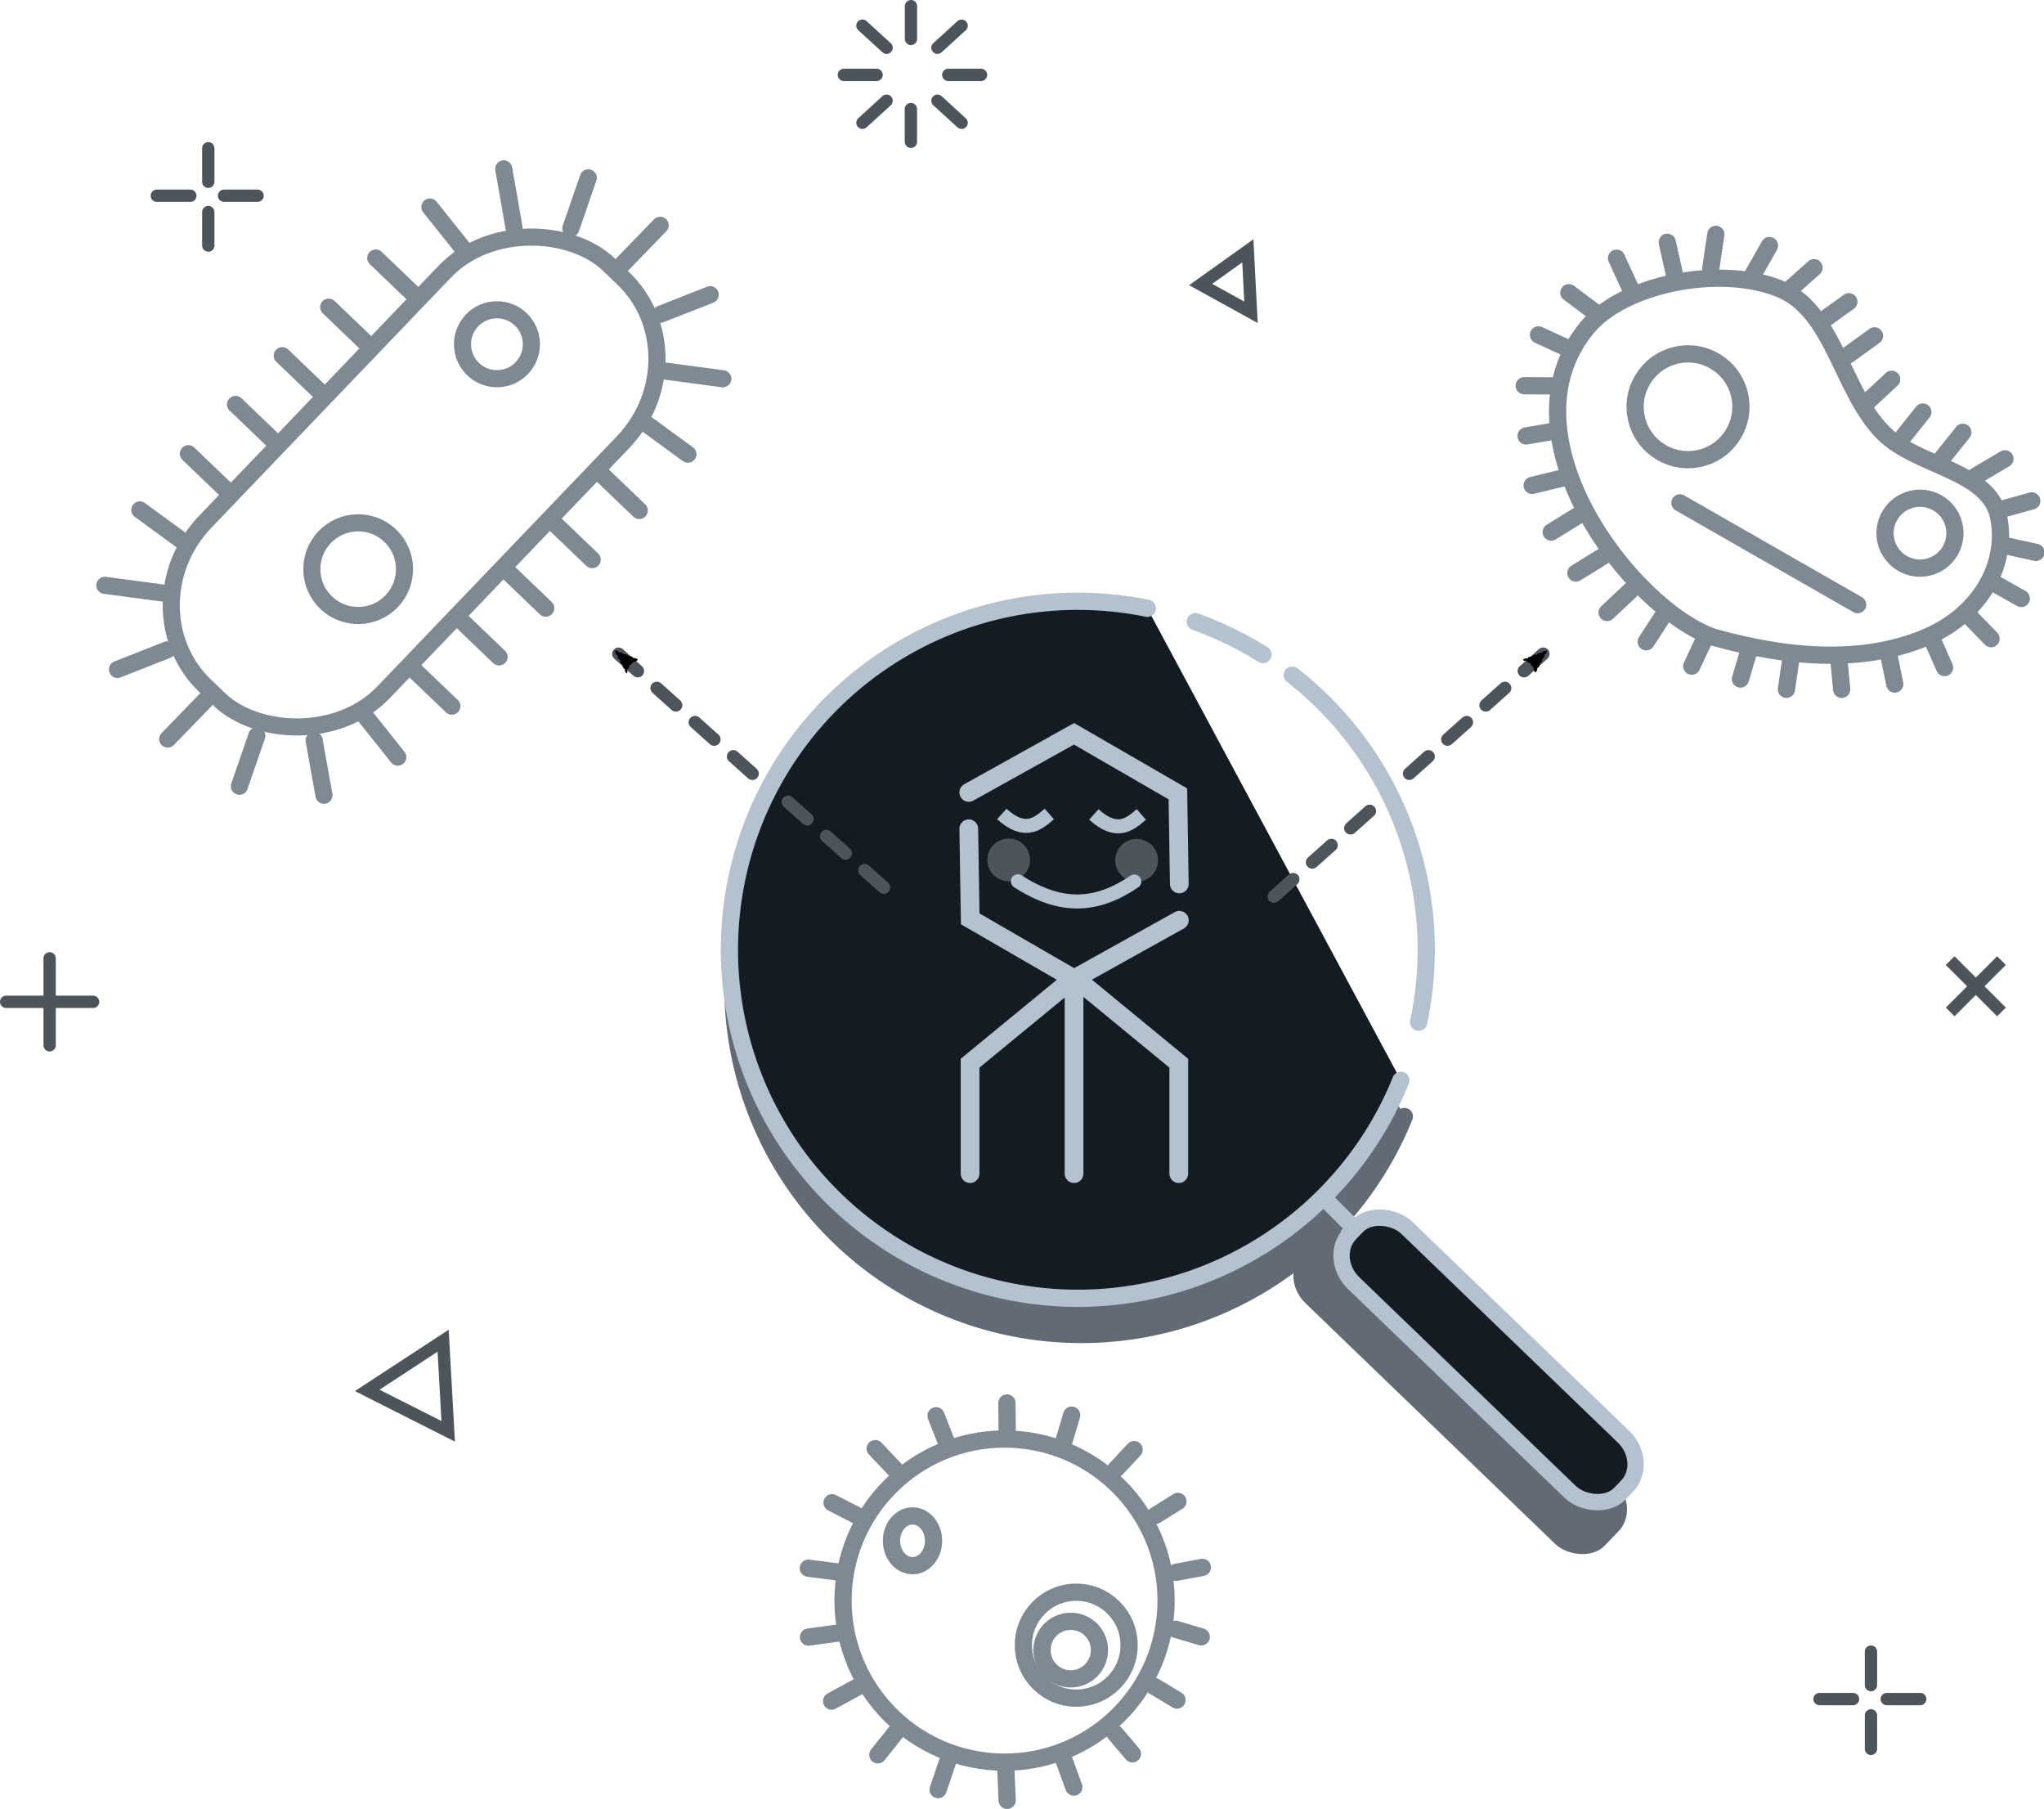 <?xml version="1.0" encoding="UTF-8" standalone="no"?>
<!-- Created with Inkscape (http://www.inkscape.org/) -->

<svg
   width="95.632mm"
   height="84.613mm"
   viewBox="0 0 95.632 84.613"
   version="1.1"
   id="svg5"
   xmlns="http://www.w3.org/2000/svg"
   xmlns:svg="http://www.w3.org/2000/svg">
  <defs
     id="defs2">
    <marker
       style="overflow:visible"
       id="Arrow1Mend"
       refX="0"
       refY="0"
       orient="auto">
      <path
         transform="matrix(-0.4,0,0,-0.4,-4,0)"
         style="fill:context-stroke;fill-rule:evenodd;stroke:context-stroke;stroke-width:1pt"
         d="M 0,0 5,-5 -12.5,0 5,5 Z"
         id="path55276" />
    </marker>
    <marker
       style="overflow:visible"
       id="Arrow2Mstart"
       refX="0"
       refY="0"
       orient="auto">
      <path
         transform="scale(0.6)"
         d="M 8.719,4.034 -2.207,0.016 8.719,-4.002 c -1.745,2.372 -1.735,5.617 -6e-7,8.035 z"
         style="fill:context-stroke;fill-rule:evenodd;stroke:context-stroke;stroke-width:0.625;stroke-linejoin:round"
         id="path55291" />
    </marker>
    <marker
       style="overflow:visible"
       id="Arrow1Sstart"
       refX="0"
       refY="0"
       orient="auto">
      <path
         transform="matrix(0.2,0,0,0.2,1.2,0)"
         style="fill:context-stroke;fill-rule:evenodd;stroke:context-stroke;stroke-width:1pt"
         d="M 0,0 5,-5 -12.5,0 5,5 Z"
         id="path55279" />
    </marker>
    <marker
       style="overflow:visible"
       id="Arrow1Send"
       refX="0"
       refY="0"
       orient="auto">
      <path
         transform="matrix(-0.2,0,0,-0.2,-1.2,0)"
         style="fill:context-stroke;fill-rule:evenodd;stroke:context-stroke;stroke-width:1pt"
         d="M 0,0 5,-5 -12.5,0 5,5 Z"
         id="path55282" />
    </marker>
    <marker
       style="overflow:visible"
       id="Arrow1Lend"
       refX="0"
       refY="0"
       orient="auto">
      <path
         transform="matrix(-0.8,0,0,-0.8,-10,0)"
         style="fill:context-stroke;fill-rule:evenodd;stroke:context-stroke;stroke-width:1pt"
         d="M 0,0 5,-5 -12.5,0 5,5 Z"
         id="path55270" />
    </marker>
    <marker
       style="overflow:visible"
       id="EmptyDiamondSstart"
       refX="0"
       refY="0"
       orient="auto">
      <path
         transform="matrix(0.2,0,0,0.2,1.2,0)"
         style="fill:context-fill;fill-rule:evenodd;stroke:context-stroke;stroke-width:1pt"
         d="M 0,-7.071 -7.071,0 0,7.071 7.071,0 Z"
         id="path55388" />
    </marker>
    <marker
       style="overflow:visible"
       id="DotM"
       refX="0"
       refY="0"
       orient="auto">
      <path
         transform="matrix(0.4,0,0,0.4,2.96,0.4)"
         style="fill:context-stroke;fill-rule:evenodd;stroke:context-stroke;stroke-width:1pt"
         d="m -2.5,-1 c 0,2.76 -2.24,5 -5,5 -2.76,0 -5,-2.24 -5,-5 0,-2.76 2.24,-5 5,-5 2.76,0 5,2.24 5,5 z"
         id="path55331" />
    </marker>
    <marker
       style="overflow:visible"
       id="Arrow1Mstart"
       refX="0"
       refY="0"
       orient="auto">
      <path
         transform="matrix(0.4,0,0,0.4,4,0)"
         style="fill:context-stroke;fill-rule:evenodd;stroke:context-stroke;stroke-width:1pt"
         d="M 0,0 5,-5 -12.5,0 5,5 Z"
         id="path55273" />
    </marker>
    <marker
       style="overflow:visible"
       id="Arrow2Lstart"
       refX="0"
       refY="0"
       orient="auto">
      <path
         transform="matrix(1.1,0,0,1.1,1.1,0)"
         d="M 8.719,4.034 -2.207,0.016 8.719,-4.002 c -1.745,2.372 -1.735,5.617 -6e-7,8.035 z"
         style="fill:context-stroke;fill-rule:evenodd;stroke:context-stroke;stroke-width:0.625;stroke-linejoin:round"
         id="path55285" />
    </marker>
    <rect
       x="99.97"
       y="439.884"
       width="828.957"
       height="208.044"
       id="rect51939" />
  </defs>
  <g
     id="g62065">
    <g
       id="g3209">
      <path
         style="fill:#626b75;fill-opacity:1;stroke:#626b75;stroke-width:0.806;stroke-linecap:round;stroke-miterlimit:4;stroke-dasharray:none;stroke-opacity:1"
         id="path42971"
         d="M 65.704,52.225 A 16.3,16.301 0 0 1 45.418,61.577 16.3,16.301 0 0 1 34.845,41.9 16.3,16.301 0 0 1 53.84,30.145" />
      <path
         style="fill:#151b23;fill-opacity:1;stroke:#b4c1cf;stroke-width:0.806;stroke-linecap:round;stroke-miterlimit:4;stroke-dasharray:none;stroke-opacity:1"
         id="path7233"
         d="M 65.542,50.532 A 16.3,16.301 0 0 1 45.256,59.884 16.3,16.301 0 0 1 34.683,40.207 16.3,16.301 0 0 1 53.678,28.452" />
      <g
         id="g10444"
         transform="rotate(-46.231,-81.505,91.744)"
         style="stroke:#818181;stroke-width:0.8;stroke-miterlimit:4;stroke-dasharray:none;stroke-opacity:1">
        <rect
           style="fill:none;stroke:#7f8994;stroke-width:0.8;stroke-linecap:round;stroke-miterlimit:4;stroke-dasharray:none;stroke-opacity:1"
           id="rect1299"
           width="27.294"
           height="11.542"
           x="24.602"
           y="110.954"
           ry="5.3"
           rx="5.547" />
        <path
           style="fill:none;stroke:#7f8994;stroke-width:0.8;stroke-linecap:round;stroke-linejoin:miter;stroke-miterlimit:4;stroke-dasharray:none;stroke-opacity:1"
           d="m 38.249,108.181 v 2.703"
           id="path3142" />
        <path
           style="fill:none;stroke:#7f8994;stroke-width:0.8;stroke-linecap:round;stroke-linejoin:miter;stroke-miterlimit:4;stroke-dasharray:none;stroke-opacity:1"
           d="m 41.391,108.181 v 2.703"
           id="path4470" />
        <path
           style="fill:none;stroke:#7f8994;stroke-width:0.8;stroke-linecap:round;stroke-linejoin:miter;stroke-miterlimit:4;stroke-dasharray:none;stroke-opacity:1"
           d="m 35.091,108.181 v 2.703"
           id="path4472" />
        <path
           style="fill:none;stroke:#7f8994;stroke-width:0.8;stroke-linecap:round;stroke-linejoin:miter;stroke-miterlimit:4;stroke-dasharray:none;stroke-opacity:1"
           d="m 31.899,108.181 v 2.703"
           id="path4474" />
        <path
           style="fill:none;stroke:#7f8994;stroke-width:0.8;stroke-linecap:round;stroke-linejoin:miter;stroke-miterlimit:4;stroke-dasharray:none;stroke-opacity:1"
           d="m 44.574,108.181 v 2.703"
           id="path4476" />
        <path
           style="fill:none;stroke:#7f8994;stroke-width:0.8;stroke-linecap:round;stroke-linejoin:miter;stroke-miterlimit:4;stroke-dasharray:none;stroke-opacity:1"
           d="m 48.049,108.36 -0.332,2.476"
           id="path4478" />
        <path
           style="fill:none;stroke:#7f8994;stroke-width:0.8;stroke-linecap:round;stroke-linejoin:miter;stroke-miterlimit:4;stroke-dasharray:none;stroke-opacity:1"
           d="m 51.727,109.621 -1.662,2.263"
           id="path4480" />
        <path
           style="fill:none;stroke:#7f8994;stroke-width:0.8;stroke-linecap:round;stroke-linejoin:miter;stroke-miterlimit:4;stroke-dasharray:none;stroke-opacity:1"
           d="M 54.16,112.768 51.891,113.813"
           id="path4482" />
        <path
           style="fill:none;stroke:#7f8994;stroke-width:0.8;stroke-linecap:round;stroke-linejoin:miter;stroke-miterlimit:4;stroke-dasharray:none;stroke-opacity:1"
           d="m 54.882,116.732 -2.498,-0.015"
           id="path4484" />
        <path
           style="fill:none;stroke:#7f8994;stroke-width:0.8;stroke-linecap:round;stroke-linejoin:miter;stroke-miterlimit:4;stroke-dasharray:none;stroke-opacity:1"
           d="M 24.09,116.732 21.592,116.717"
           id="path4486" />
        <path
           style="fill:none;stroke:#7f8994;stroke-width:0.8;stroke-linecap:round;stroke-linejoin:miter;stroke-miterlimit:4;stroke-dasharray:none;stroke-opacity:1"
           d="m 28.429,108.36 0.332,2.476"
           id="path4570" />
        <path
           style="fill:none;stroke:#7f8994;stroke-width:0.8;stroke-linecap:round;stroke-linejoin:miter;stroke-miterlimit:4;stroke-dasharray:none;stroke-opacity:1"
           d="m 24.751,109.621 1.601,2.187"
           id="path4572" />
        <path
           style="fill:none;stroke:#7f8994;stroke-width:0.8;stroke-linecap:round;stroke-linejoin:miter;stroke-miterlimit:4;stroke-dasharray:none;stroke-opacity:1"
           d="m 22.317,112.768 2.269,1.045"
           id="path4574" />
        <path
           style="fill:none;stroke:#7f8994;stroke-width:0.8;stroke-linecap:round;stroke-linejoin:miter;stroke-miterlimit:4;stroke-dasharray:none;stroke-opacity:1"
           d="m 38.249,125.254 v -2.703"
           id="path4678" />
        <path
           style="fill:none;stroke:#7f8994;stroke-width:0.8;stroke-linecap:round;stroke-linejoin:miter;stroke-miterlimit:4;stroke-dasharray:none;stroke-opacity:1"
           d="m 41.391,125.254 v -2.703"
           id="path4680" />
        <path
           style="fill:none;stroke:#7f8994;stroke-width:0.8;stroke-linecap:round;stroke-linejoin:miter;stroke-miterlimit:4;stroke-dasharray:none;stroke-opacity:1"
           d="m 35.091,125.254 v -2.703"
           id="path4682" />
        <path
           style="fill:none;stroke:#7f8994;stroke-width:0.8;stroke-linecap:round;stroke-linejoin:miter;stroke-miterlimit:4;stroke-dasharray:none;stroke-opacity:1"
           d="m 31.899,125.254 v -2.703"
           id="path4684" />
        <path
           style="fill:none;stroke:#7f8994;stroke-width:0.8;stroke-linecap:round;stroke-linejoin:miter;stroke-miterlimit:4;stroke-dasharray:none;stroke-opacity:1"
           d="m 44.574,125.254 v -2.703"
           id="path4686" />
        <path
           style="fill:none;stroke:#7f8994;stroke-width:0.8;stroke-linecap:round;stroke-linejoin:miter;stroke-miterlimit:4;stroke-dasharray:none;stroke-opacity:1"
           d="m 48.049,125.075 -0.332,-2.476"
           id="path4688" />
        <path
           style="fill:none;stroke:#7f8994;stroke-width:0.8;stroke-linecap:round;stroke-linejoin:miter;stroke-miterlimit:4;stroke-dasharray:none;stroke-opacity:1"
           d="m 51.727,123.814 -1.57,-2.149"
           id="path4690" />
        <path
           style="fill:none;stroke:#7f8994;stroke-width:0.8;stroke-linecap:round;stroke-linejoin:miter;stroke-miterlimit:4;stroke-dasharray:none;stroke-opacity:1"
           d="M 54.16,120.667 51.891,119.622"
           id="path4692" />
        <path
           style="fill:none;stroke:#7f8994;stroke-width:0.8;stroke-linecap:round;stroke-linejoin:miter;stroke-miterlimit:4;stroke-dasharray:none;stroke-opacity:1"
           d="m 28.429,125.075 0.332,-2.476"
           id="path4694" />
        <path
           style="fill:none;stroke:#7f8994;stroke-width:0.8;stroke-linecap:round;stroke-linejoin:miter;stroke-miterlimit:4;stroke-dasharray:none;stroke-opacity:1"
           d="m 24.751,123.814 1.535,-2.106"
           id="path4696" />
        <path
           style="fill:none;stroke:#7f8994;stroke-width:0.8;stroke-linecap:round;stroke-linejoin:miter;stroke-miterlimit:4;stroke-dasharray:none;stroke-opacity:1"
           d="M 22.317,120.667 24.587,119.622"
           id="path4698" />
        <circle
           style="fill:none;stroke:#7f8994;stroke-width:0.8;stroke-linecap:round;stroke-miterlimit:4;stroke-dasharray:none;stroke-opacity:1"
           id="path4722"
           cx="33.495"
           cy="117.655"
           r="2.168" />
        <circle
           style="fill:none;stroke:#7f8994;stroke-width:0.8;stroke-linecap:round;stroke-miterlimit:4;stroke-dasharray:none;stroke-opacity:1"
           id="circle4804"
           cx="45.584"
           cy="115.066"
           r="1.612" />
      </g>
      <rect
         style="fill:#626b75;fill-opacity:1;stroke:none;stroke-width:0.764;stroke-linecap:round;stroke-miterlimit:4;stroke-dasharray:none;stroke-opacity:1"
         id="rect35126"
         width="4.029"
         height="19.677"
         x="-1.499"
         y="84.55"
         ry="1.727"
         rx="1.555"
         transform="matrix(0.694,-0.72,0.72,0.694,0,0)" />
      <rect
         style="fill:#151b23;fill-opacity:1;stroke:#b4c1cf;stroke-width:0.764;stroke-linecap:round;stroke-miterlimit:4;stroke-dasharray:none;stroke-opacity:1"
         id="rect1289"
         width="3.589"
         height="17.528"
         x="0.741"
         y="85.521"
         ry="1.727"
         rx="1.555"
         transform="matrix(0.694,-0.72,0.72,0.694,0,0)" />
      <path
         style="fill:none;fill-opacity:1;stroke:#b4c1cf;stroke-width:0.764;stroke-linecap:butt;stroke-linejoin:miter;stroke-miterlimit:4;stroke-dasharray:none;stroke-opacity:1"
         d="m 62.035,56.127 1.358,1.358"
         id="path1760" />
      <circle
         style="fill:#4d545c;fill-opacity:1;stroke:none;stroke-width:0.6;stroke-linecap:round;stroke-linejoin:round;stroke-miterlimit:4;stroke-dasharray:1.2, 1.2;stroke-dashoffset:0;stroke-opacity:1"
         id="path56014"
         cx="47.192"
         cy="40.221"
         r="1" />
      <circle
         style="fill:#4d545c;fill-opacity:1;stroke:none;stroke-width:0.6;stroke-linecap:round;stroke-linejoin:round;stroke-miterlimit:4;stroke-dasharray:1.2, 1.2;stroke-dashoffset:0;stroke-opacity:1"
         id="circle59923"
         cx="53.179"
         cy="40.242"
         r="1" />
      <g
         id="g55986"
         transform="translate(-0.472,0.447)">
        <path
           style="fill:none;stroke:#b4c1cf;stroke-width:0.876;stroke-linecap:round;stroke-linejoin:miter;stroke-miterlimit:4;stroke-dasharray:none;stroke-opacity:1"
           d="m 45.798,36.619 4.925,-2.742 4.858,2.809 0.067,4.213"
           id="path1105" />
        <path
           style="fill:none;stroke:#b4c1cf;stroke-width:0.876;stroke-linecap:round;stroke-linejoin:miter;stroke-miterlimit:4;stroke-dasharray:none;stroke-opacity:1"
           d="m 55.648,42.599 -4.925,2.742 -4.858,-2.809 -0.067,-4.213"
           id="path1107" />
        <path
           style="fill:none;stroke:#b4c1cf;stroke-width:0.876;stroke-linecap:round;stroke-linejoin:miter;stroke-miterlimit:4;stroke-dasharray:none;stroke-opacity:1"
           d="m 50.723,45.621 v 8.828"
           id="path1109" />
        <path
           style="fill:none;stroke:#b4c1cf;stroke-width:0.876;stroke-linecap:round;stroke-linejoin:miter;stroke-miterlimit:4;stroke-dasharray:none;stroke-opacity:1"
           d="m 50.775,45.299 4.848,3.985 v 5.165"
           id="path1111" />
        <path
           style="fill:none;stroke:#b4c1cf;stroke-width:0.876;stroke-linecap:round;stroke-linejoin:miter;stroke-miterlimit:4;stroke-dasharray:none;stroke-opacity:1"
           d="m 50.706,45.299 -4.848,3.985 v 5.165"
           id="path1114" />
        <path
           style="fill:none;stroke:#b4c1cf;stroke-width:0.657;stroke-linecap:butt;stroke-linejoin:miter;stroke-miterlimit:4;stroke-dasharray:none;stroke-opacity:1"
           d="m 47.343,37.627 c 1.054,0.951 1.647,0.503 2.223,0"
           id="path13651" />
        <path
           style="fill:none;stroke:#b4c1cf;stroke-width:0.657;stroke-linecap:butt;stroke-linejoin:miter;stroke-miterlimit:4;stroke-dasharray:none;stroke-opacity:1"
           d="m 51.649,37.648 c 1.054,0.951 1.647,0.503 2.223,0"
           id="path15261" />
        <path
           style="fill:none;stroke:#b4c1cf;stroke-width:0.657;stroke-linecap:round;stroke-linejoin:miter;stroke-miterlimit:4;stroke-dasharray:none;stroke-opacity:1"
           d="m 48.095,40.775 c 2.013,1.307 3.701,1.204 5.447,0.011"
           id="path11885" />
      </g>
      <path
         style="fill:none;fill-opacity:1;stroke:#b4c1cf;stroke-width:0.806;stroke-linecap:round;stroke-miterlimit:4;stroke-dasharray:none;stroke-opacity:1"
         id="path8943"
         d="m 55.923,29.079 a 16.3,16.301 0 0 1 3.167,1.538" />
      <path
         style="fill:none;fill-opacity:1;stroke:#4d545c;stroke-width:0.576;stroke-linecap:round;stroke-miterlimit:4;stroke-dasharray:none;stroke-opacity:1"
         id="path19838"
         d="m 17.181,65.035 1.776,-1.162 1.776,-1.162 0.118,2.119 0.118,2.119 -1.895,-0.957 z" />
      <path
         style="fill:none;fill-opacity:1;stroke:#4d545c;stroke-width:0.576;stroke-linecap:round;stroke-miterlimit:4;stroke-dasharray:none;stroke-opacity:1"
         id="path20220"
         d="m 56.174,13.309 1.104,-0.788 1.104,-0.788 0.074,1.437 0.074,1.437 -1.178,-0.649 z" />
      <path
         style="fill:none;stroke:#4d545c;stroke-width:0.576;stroke-linecap:round;stroke-linejoin:miter;stroke-miterlimit:4;stroke-dasharray:none;stroke-opacity:1"
         d="m 2.322,44.826 v 4.067"
         id="path20255" />
      <path
         style="fill:none;stroke:#4d545c;stroke-width:0.576;stroke-linecap:round;stroke-linejoin:miter;stroke-miterlimit:4;stroke-dasharray:none;stroke-opacity:1"
         d="M 4.355,46.86 H 0.288"
         id="path22509" />
      <path
         style="fill:none;stroke:#4d545c;stroke-width:0.576;stroke-linecap:butt;stroke-linejoin:miter;stroke-miterlimit:4;stroke-dasharray:none;stroke-opacity:1"
         d="m 91.241,44.932 2.401,2.401"
         id="path22592" />
      <path
         style="fill:none;stroke:#4d545c;stroke-width:0.576;stroke-linecap:butt;stroke-linejoin:miter;stroke-miterlimit:4;stroke-dasharray:none;stroke-opacity:1"
         d="m 93.643,44.932 -2.401,2.401"
         id="path25242" />
      <path
         style="fill:none;stroke:#4d545c;stroke-width:0.576;stroke-linecap:round;stroke-linejoin:miter;stroke-miterlimit:4;stroke-dasharray:none;stroke-opacity:1"
         d="m 87.537,77.255 v 1.567"
         id="path32727" />
      <path
         style="fill:none;stroke:#4d545c;stroke-width:0.576;stroke-linecap:round;stroke-linejoin:miter;stroke-miterlimit:4;stroke-dasharray:none;stroke-opacity:1"
         d="m 87.537,80.236 v 1.567"
         id="path32729" />
      <path
         style="fill:none;stroke:#4d545c;stroke-width:0.576;stroke-linecap:round;stroke-linejoin:miter;stroke-miterlimit:4;stroke-dasharray:none;stroke-opacity:1"
         d="M 86.696,79.473 H 85.129"
         id="path32731" />
      <path
         style="fill:none;stroke:#4d545c;stroke-width:0.576;stroke-linecap:round;stroke-linejoin:miter;stroke-miterlimit:4;stroke-dasharray:none;stroke-opacity:1"
         d="M 89.842,79.473 H 88.275"
         id="path32733" />
      <path
         style="fill:none;stroke:#4d545c;stroke-width:0.576;stroke-linecap:round;stroke-linejoin:miter;stroke-miterlimit:4;stroke-dasharray:none;stroke-opacity:1"
         d="M 9.745,6.936 V 8.504"
         id="path32796" />
      <path
         style="fill:none;stroke:#4d545c;stroke-width:0.576;stroke-linecap:round;stroke-linejoin:miter;stroke-miterlimit:4;stroke-dasharray:none;stroke-opacity:1"
         d="m 9.745,9.918 v 1.567"
         id="path32798" />
      <path
         style="fill:none;stroke:#4d545c;stroke-width:0.576;stroke-linecap:round;stroke-linejoin:miter;stroke-miterlimit:4;stroke-dasharray:none;stroke-opacity:1"
         d="M 8.904,9.155 H 7.337"
         id="path32800" />
      <path
         style="fill:none;stroke:#4d545c;stroke-width:0.576;stroke-linecap:round;stroke-linejoin:miter;stroke-miterlimit:4;stroke-dasharray:none;stroke-opacity:1"
         d="M 12.05,9.155 H 10.483"
         id="path32802" />
      <path
         style="fill:none;stroke:#4d545c;stroke-width:0.576;stroke-linecap:round;stroke-linejoin:miter;stroke-miterlimit:4;stroke-dasharray:none;stroke-opacity:1"
         d="M 42.618,5.1 V 6.632"
         id="path32972" />
      <path
         style="fill:none;stroke:#4d545c;stroke-width:0.576;stroke-linecap:round;stroke-linejoin:miter;stroke-miterlimit:4;stroke-dasharray:none;stroke-opacity:1"
         d="M 42.622,0.288 V 1.82"
         id="path33054" />
      <path
         style="fill:none;stroke:#4d545c;stroke-width:0.576;stroke-linecap:round;stroke-linejoin:miter;stroke-miterlimit:4;stroke-dasharray:none;stroke-opacity:1"
         d="M 45.9,3.502 H 44.368"
         id="path33056" />
      <path
         style="fill:none;stroke:#4d545c;stroke-width:0.576;stroke-linecap:round;stroke-linejoin:miter;stroke-miterlimit:4;stroke-dasharray:none;stroke-opacity:1"
         d="M 41.012,3.502 H 39.481"
         id="path33058" />
      <path
         style="fill:none;stroke:#4d545c;stroke-width:0.576;stroke-linecap:round;stroke-linejoin:miter;stroke-miterlimit:4;stroke-dasharray:none;stroke-opacity:1"
         d="M 43.86,2.233 44.991,1.201"
         id="path33060" />
      <path
         style="fill:none;stroke:#4d545c;stroke-width:0.576;stroke-linecap:round;stroke-linejoin:miter;stroke-miterlimit:4;stroke-dasharray:none;stroke-opacity:1"
         d="M 41.481,2.233 40.35,1.201"
         id="path33062" />
      <path
         style="fill:none;stroke:#4d545c;stroke-width:0.576;stroke-linecap:round;stroke-linejoin:miter;stroke-miterlimit:4;stroke-dasharray:none;stroke-opacity:1"
         d="M 41.481,4.711 40.35,5.743"
         id="path33064" />
      <path
         style="fill:none;stroke:#4d545c;stroke-width:0.576;stroke-linecap:round;stroke-linejoin:miter;stroke-miterlimit:4;stroke-dasharray:none;stroke-opacity:1"
         d="m 43.86,4.711 1.131,1.033"
         id="path33066" />
      <g
         id="g30691"
         transform="matrix(-0.97,0.243,0.243,0.97,103.3,-60.965)">
        <path
           style="fill:none;stroke:#7f8994;stroke-width:0.806;stroke-linecap:round;stroke-linejoin:round;stroke-miterlimit:4;stroke-dasharray:none;stroke-opacity:1"
           d="m 30.188,80.21 c -0.094,-2.221 3.136,-3.208 4.277,-5.116 1.429,-2.39 0.839,-6.141 3.11,-7.753 2.48,-1.76 7.007,-1.947 9.113,-0.412 5.33,3.887 1.182,13.316 -2.196,15.505 -3.591,2.051 -6.837,2.879 -9.715,2.407 -2.76,-0.468 -4.496,-2.461 -4.588,-4.632 z"
           id="path21233" />
        <path
           style="fill:none;stroke:#7f8994;stroke-width:0.806;stroke-linecap:round;stroke-linejoin:miter;stroke-miterlimit:4;stroke-dasharray:none;stroke-opacity:1"
           d="m 42.106,63.985 0.043,1.675"
           id="path27734" />
        <path
           style="fill:none;stroke:#7f8994;stroke-width:0.806;stroke-linecap:round;stroke-linejoin:miter;stroke-miterlimit:4;stroke-dasharray:none;stroke-opacity:1"
           d="M 44.59,64.13 44.279,65.776"
           id="path29140" />
        <path
           style="fill:none;stroke:#7f8994;stroke-width:0.806;stroke-linecap:round;stroke-linejoin:miter;stroke-miterlimit:4;stroke-dasharray:none;stroke-opacity:1"
           d="m 47.146,65.154 -1.056,1.3"
           id="path29142" />
        <path
           style="fill:none;stroke:#7f8994;stroke-width:0.806;stroke-linecap:round;stroke-linejoin:miter;stroke-miterlimit:4;stroke-dasharray:none;stroke-opacity:1"
           d="m 49.003,66.724 -1.307,1.047"
           id="path29144" />
        <path
           style="fill:none;stroke:#7f8994;stroke-width:0.806;stroke-linecap:round;stroke-linejoin:miter;stroke-miterlimit:4;stroke-dasharray:none;stroke-opacity:1"
           d="m 50.229,68.867 -1.478,0.379"
           id="path29146" />
        <path
           style="fill:none;stroke:#7f8994;stroke-width:0.806;stroke-linecap:round;stroke-linejoin:miter;stroke-miterlimit:4;stroke-dasharray:none;stroke-opacity:1"
           d="m 50.716,71.167 -1.501,0.114"
           id="path29148" />
        <path
           style="fill:none;stroke:#7f8994;stroke-width:0.806;stroke-linecap:round;stroke-linejoin:miter;stroke-miterlimit:4;stroke-dasharray:none;stroke-opacity:1"
           d="m 51.002,73.481 -1.506,0.011"
           id="path29150" />
        <path
           style="fill:none;stroke:#7f8994;stroke-width:0.806;stroke-linecap:round;stroke-linejoin:miter;stroke-miterlimit:4;stroke-dasharray:none;stroke-opacity:1"
           d="M 50.667,75.816 49.232,75.359"
           id="path29152" />
        <path
           style="fill:none;stroke:#7f8994;stroke-width:0.806;stroke-linecap:round;stroke-linejoin:miter;stroke-miterlimit:4;stroke-dasharray:none;stroke-opacity:1"
           d="M 50.013,77.955 48.578,77.498"
           id="path29154" />
        <path
           style="fill:none;stroke:#7f8994;stroke-width:0.806;stroke-linecap:round;stroke-linejoin:miter;stroke-miterlimit:4;stroke-dasharray:none;stroke-opacity:1"
           d="M 49.044,80.1 47.73,79.365"
           id="path29156" />
        <path
           style="fill:none;stroke:#7f8994;stroke-width:0.806;stroke-linecap:round;stroke-linejoin:miter;stroke-miterlimit:4;stroke-dasharray:none;stroke-opacity:1"
           d="M 47.602,81.873 46.501,80.845"
           id="path29158" />
        <path
           style="fill:none;stroke:#7f8994;stroke-width:0.806;stroke-linecap:round;stroke-linejoin:miter;stroke-miterlimit:4;stroke-dasharray:none;stroke-opacity:1"
           d="M 45.812,83.497 44.988,82.483"
           id="path29160" />
        <path
           style="fill:none;stroke:#7f8994;stroke-width:0.806;stroke-linecap:round;stroke-linejoin:miter;stroke-miterlimit:4;stroke-dasharray:none;stroke-opacity:1"
           d="M 43.749,84.635 43.084,83.511"
           id="path29162" />
        <path
           style="fill:none;stroke:#7f8994;stroke-width:0.806;stroke-linecap:round;stroke-linejoin:miter;stroke-miterlimit:4;stroke-dasharray:none;stroke-opacity:1"
           d="M 41.779,85.624 41.282,84.416"
           id="path29164" />
        <path
           style="fill:none;stroke:#7f8994;stroke-width:0.806;stroke-linecap:round;stroke-linejoin:miter;stroke-miterlimit:4;stroke-dasharray:none;stroke-opacity:1"
           d="M 39.273,86.255 39.075,84.963"
           id="path29166" />
        <path
           style="fill:none;stroke:#7f8994;stroke-width:0.806;stroke-linecap:round;stroke-linejoin:miter;stroke-miterlimit:4;stroke-dasharray:none;stroke-opacity:1"
           d="m 36.802,86.617 -0.057,-1.305"
           id="path29168" />
        <path
           style="fill:none;stroke:#7f8994;stroke-width:0.806;stroke-linecap:round;stroke-linejoin:miter;stroke-miterlimit:4;stroke-dasharray:none;stroke-opacity:1"
           d="M 34.355,86.435 34.576,85.147"
           id="path29170" />
        <path
           style="fill:none;stroke:#7f8994;stroke-width:0.806;stroke-linecap:round;stroke-linejoin:miter;stroke-miterlimit:4;stroke-dasharray:none;stroke-opacity:1"
           d="m 31.916,85.653 0.655,-1.13"
           id="path29172" />
        <path
           style="fill:none;stroke:#7f8994;stroke-width:0.806;stroke-linecap:round;stroke-linejoin:miter;stroke-miterlimit:4;stroke-dasharray:none;stroke-opacity:1"
           d="m 30.088,84.172 0.949,-0.897"
           id="path29174" />
        <path
           style="fill:none;stroke:#7f8994;stroke-width:0.806;stroke-linecap:round;stroke-linejoin:miter;stroke-miterlimit:4;stroke-dasharray:none;stroke-opacity:1"
           d="m 28.899,82.248 1.169,-0.583"
           id="path29176" />
        <path
           style="fill:none;stroke:#7f8994;stroke-width:0.806;stroke-linecap:round;stroke-linejoin:miter;stroke-miterlimit:4;stroke-dasharray:none;stroke-opacity:1"
           d="m 28.502,79.864 1.306,0.033"
           id="path29178" />
        <path
           style="fill:none;stroke:#7f8994;stroke-width:0.806;stroke-linecap:round;stroke-linejoin:miter;stroke-miterlimit:4;stroke-dasharray:none;stroke-opacity:1"
           d="m 29.242,77.65 1.492,0.442"
           id="path29180" />
        <path
           style="fill:none;stroke:#7f8994;stroke-width:0.806;stroke-linecap:round;stroke-linejoin:miter;stroke-miterlimit:4;stroke-dasharray:none;stroke-opacity:1"
           d="M 30.852,75.967 32.09,76.911"
           id="path29182" />
        <path
           style="fill:none;stroke:#7f8994;stroke-width:0.806;stroke-linecap:round;stroke-linejoin:miter;stroke-miterlimit:4;stroke-dasharray:none;stroke-opacity:1"
           d="m 32.435,74.593 1.237,0.944"
           id="path29184" />
        <path
           style="fill:none;stroke:#7f8994;stroke-width:0.806;stroke-linecap:round;stroke-linejoin:miter;stroke-miterlimit:4;stroke-dasharray:none;stroke-opacity:1"
           d="m 33.478,72.753 1.363,0.751"
           id="path29186" />
        <path
           style="fill:none;stroke:#7f8994;stroke-width:0.806;stroke-linecap:round;stroke-linejoin:miter;stroke-miterlimit:4;stroke-dasharray:none;stroke-opacity:1"
           d="m 33.762,70.588 1.446,0.576"
           id="path29188" />
        <path
           style="fill:none;stroke:#7f8994;stroke-width:0.806;stroke-linecap:round;stroke-linejoin:miter;stroke-miterlimit:4;stroke-dasharray:none;stroke-opacity:1"
           d="m 34.54,68.747 1.446,0.576"
           id="path29190" />
        <path
           style="fill:none;stroke:#7f8994;stroke-width:0.806;stroke-linecap:round;stroke-linejoin:miter;stroke-miterlimit:4;stroke-dasharray:none;stroke-opacity:1"
           d="m 35.735,66.807 1.378,0.723"
           id="path29192" />
        <path
           style="fill:none;stroke:#7f8994;stroke-width:0.806;stroke-linecap:round;stroke-linejoin:miter;stroke-miterlimit:4;stroke-dasharray:none;stroke-opacity:1"
           d="m 37.506,65.296 1.073,1.127"
           id="path29194" />
        <path
           style="fill:none;stroke:#7f8994;stroke-width:0.806;stroke-linecap:round;stroke-linejoin:miter;stroke-miterlimit:4;stroke-dasharray:none;stroke-opacity:1"
           d="m 39.811,64.176 0.633,1.529"
           id="path29196" />
        <circle
           style="fill:none;fill-opacity:1;stroke:#7f8994;stroke-width:0.806;stroke-linecap:round;stroke-linejoin:round;stroke-miterlimit:4;stroke-dasharray:none;stroke-opacity:1"
           id="path29395"
           cx="43.033"
           cy="71.685"
           r="2.474" />
        <circle
           style="fill:none;fill-opacity:1;stroke:#7f8994;stroke-width:0.806;stroke-linecap:round;stroke-linejoin:round;stroke-miterlimit:4;stroke-dasharray:none;stroke-opacity:1"
           id="circle29495"
           cx="33.942"
           cy="80.058"
           r="1.635" />
        <path
           style="fill:none;stroke:#7f8994;stroke-width:0.806;stroke-linecap:round;stroke-linejoin:miter;stroke-miterlimit:4;stroke-dasharray:none;stroke-opacity:1"
           d="m 37.584,82.593 6.911,-6.64"
           id="path29610" />
      </g>
      <g
         id="g49195"
         transform="translate(-112.61,112.042)">
        <circle
           style="fill:none;fill-opacity:1;stroke:#7f8994;stroke-width:0.806;stroke-linecap:round;stroke-linejoin:round;stroke-miterlimit:4;stroke-dasharray:none;stroke-opacity:1"
           id="path46019"
           cx="159.61"
           cy="-37.175"
           r="7.557" />
        <path
           style="fill:none;stroke:#7f8994;stroke-width:0.806;stroke-linecap:round;stroke-linejoin:miter;stroke-miterlimit:4;stroke-dasharray:none;stroke-opacity:1"
           d="m 159.72,-46.42 0.012,1.25"
           id="path46438" />
        <path
           style="fill:none;stroke:#7f8994;stroke-width:0.806;stroke-linecap:round;stroke-linejoin:miter;stroke-miterlimit:4;stroke-dasharray:none;stroke-opacity:1"
           d="m 162.75,-45.85 -0.355,1.199"
           id="path46685" />
        <path
           style="fill:none;stroke:#7f8994;stroke-width:0.806;stroke-linecap:round;stroke-linejoin:miter;stroke-miterlimit:4;stroke-dasharray:none;stroke-opacity:1"
           d="m 165.672,-44.238 -0.853,0.914"
           id="path46687" />
        <path
           style="fill:none;stroke:#7f8994;stroke-width:0.806;stroke-linecap:round;stroke-linejoin:miter;stroke-miterlimit:4;stroke-dasharray:none;stroke-opacity:1"
           d="m 167.722,-41.814 -1.061,0.661"
           id="path46689" />
        <path
           style="fill:none;stroke:#7f8994;stroke-width:0.806;stroke-linecap:round;stroke-linejoin:miter;stroke-miterlimit:4;stroke-dasharray:none;stroke-opacity:1"
           d="m 168.864,-38.728 -1.229,0.231"
           id="path46691" />
        <path
           style="fill:none;stroke:#7f8994;stroke-width:0.806;stroke-linecap:round;stroke-linejoin:miter;stroke-miterlimit:4;stroke-dasharray:none;stroke-opacity:1"
           d="m 168.812,-35.478 -1.198,-0.356"
           id="path46830" />
        <path
           style="fill:none;stroke:#7f8994;stroke-width:0.806;stroke-linecap:round;stroke-linejoin:miter;stroke-miterlimit:4;stroke-dasharray:none;stroke-opacity:1"
           d="m 167.676,-32.523 -1.072,-0.643"
           id="path46931" />
        <path
           style="fill:none;stroke:#7f8994;stroke-width:0.806;stroke-linecap:round;stroke-linejoin:miter;stroke-miterlimit:4;stroke-dasharray:none;stroke-opacity:1"
           d="m 165.591,-30.008 -0.81,-0.952"
           id="path46933" />
        <path
           style="fill:none;stroke:#7f8994;stroke-width:0.806;stroke-linecap:round;stroke-linejoin:miter;stroke-miterlimit:4;stroke-dasharray:none;stroke-opacity:1"
           d="m 162.852,-28.451 -0.501,-1.369"
           id="path46935" />
        <path
           style="fill:none;stroke:#7f8994;stroke-width:0.806;stroke-linecap:round;stroke-linejoin:miter;stroke-miterlimit:4;stroke-dasharray:none;stroke-opacity:1"
           d="m 159.731,-27.832 -0.061,-1.456"
           id="path46937" />
        <path
           style="fill:none;stroke:#7f8994;stroke-width:0.806;stroke-linecap:round;stroke-linejoin:miter;stroke-miterlimit:4;stroke-dasharray:none;stroke-opacity:1"
           d="m 156.501,-28.333 0.469,-1.38"
           id="path46939" />
        <path
           style="fill:none;stroke:#7f8994;stroke-width:0.806;stroke-linecap:round;stroke-linejoin:miter;stroke-miterlimit:4;stroke-dasharray:none;stroke-opacity:1"
           d="m 153.681,-29.961 0.91,-1.139"
           id="path46941" />
        <path
           style="fill:none;stroke:#7f8994;stroke-width:0.806;stroke-linecap:round;stroke-linejoin:miter;stroke-miterlimit:4;stroke-dasharray:none;stroke-opacity:1"
           d="m 151.519,-32.474 1.279,-0.698"
           id="path46943" />
        <path
           style="fill:none;stroke:#7f8994;stroke-width:0.806;stroke-linecap:round;stroke-linejoin:miter;stroke-miterlimit:4;stroke-dasharray:none;stroke-opacity:1"
           d="m 150.438,-35.468 1.444,-0.196"
           id="path46945" />
        <path
           style="fill:none;stroke:#7f8994;stroke-width:0.806;stroke-linecap:round;stroke-linejoin:miter;stroke-miterlimit:4;stroke-dasharray:none;stroke-opacity:1"
           d="m 150.428,-38.69 1.446,0.183"
           id="path46947" />
        <path
           style="fill:none;stroke:#7f8994;stroke-width:0.806;stroke-linecap:round;stroke-linejoin:miter;stroke-miterlimit:4;stroke-dasharray:none;stroke-opacity:1"
           d="m 151.54,-41.751 1.297,0.665"
           id="path46949" />
        <path
           style="fill:none;stroke:#7f8994;stroke-width:0.806;stroke-linecap:round;stroke-linejoin:miter;stroke-miterlimit:4;stroke-dasharray:none;stroke-opacity:1"
           d="m 153.559,-44.284 1.001,1.059"
           id="path46951" />
        <path
           style="fill:none;stroke:#7f8994;stroke-width:0.806;stroke-linecap:round;stroke-linejoin:miter;stroke-miterlimit:4;stroke-dasharray:none;stroke-opacity:1"
           d="m 156.403,-45.822 0.533,1.356"
           id="path46953" />
        <ellipse
           style="fill:none;fill-opacity:1;stroke:#7f8994;stroke-width:0.806;stroke-linecap:round;stroke-linejoin:round;stroke-miterlimit:4;stroke-dasharray:none;stroke-opacity:1"
           id="path46977"
           cx="155.304"
           cy="-39.972"
           rx="0.984"
           ry="1.164" />
        <ellipse
           style="fill:none;fill-opacity:1;stroke:#7f8994;stroke-width:0.806;stroke-linecap:round;stroke-linejoin:round;stroke-miterlimit:4;stroke-dasharray:none;stroke-opacity:1"
           id="ellipse47059"
           cx="162.964"
           cy="-35.09"
           rx="2.473"
           ry="2.477" />
        <ellipse
           style="fill:none;fill-opacity:1;stroke:#7f8994;stroke-width:0.806;stroke-linecap:round;stroke-linejoin:round;stroke-miterlimit:4;stroke-dasharray:none;stroke-opacity:1"
           id="ellipse47061"
           cx="162.706"
           cy="-34.86"
           rx="1.344"
           ry="1.346" />
      </g>
      <path
         style="fill:none;stroke:#4d545c;stroke-width:0.6;stroke-linecap:round;stroke-linejoin:miter;stroke-miterlimit:4;stroke-dasharray:1.2, 1.2;stroke-dashoffset:0;stroke-opacity:1;marker-start:url(#Arrow2Mstart)"
         d="m 28.94,30.586 6.489,5.801"
         id="path49230" />
      <path
         style="fill:none;fill-opacity:1;stroke:#b4c1cf;stroke-width:0.806;stroke-linecap:round;stroke-miterlimit:4;stroke-dasharray:none;stroke-opacity:1"
         id="path1583"
         d="M 60.464,31.58 A 16.3,16.301 0 0 1 66.373,47.815" />
      <path
         style="fill:none;stroke:#4d545c;stroke-width:0.6;stroke-linecap:round;stroke-linejoin:miter;stroke-miterlimit:4;stroke-dasharray:1.2, 1.2;stroke-dashoffset:0;stroke-opacity:1;marker-start:url(#Arrow2Mstart)"
         d="m 72.199,30.586 -6.489,5.801"
         id="path55896" />
      <path
         style="fill:none;stroke:#4d545c;stroke-width:0.6;stroke-linecap:round;stroke-linejoin:miter;stroke-miterlimit:4;stroke-dasharray:1.2, 1.2;stroke-dashoffset:0;stroke-opacity:1"
         d="m 36.872,37.514 5.045,4.502"
         id="path55988" />
      <path
         style="fill:none;stroke:#4d545c;stroke-width:0.6;stroke-linecap:round;stroke-linejoin:miter;stroke-miterlimit:4;stroke-dasharray:1.2, 1.2;stroke-dashoffset:0;stroke-opacity:1"
         d="m 64.082,37.936 -4.807,4.288"
         id="path55990" />
    </g>
  </g>
</svg>
